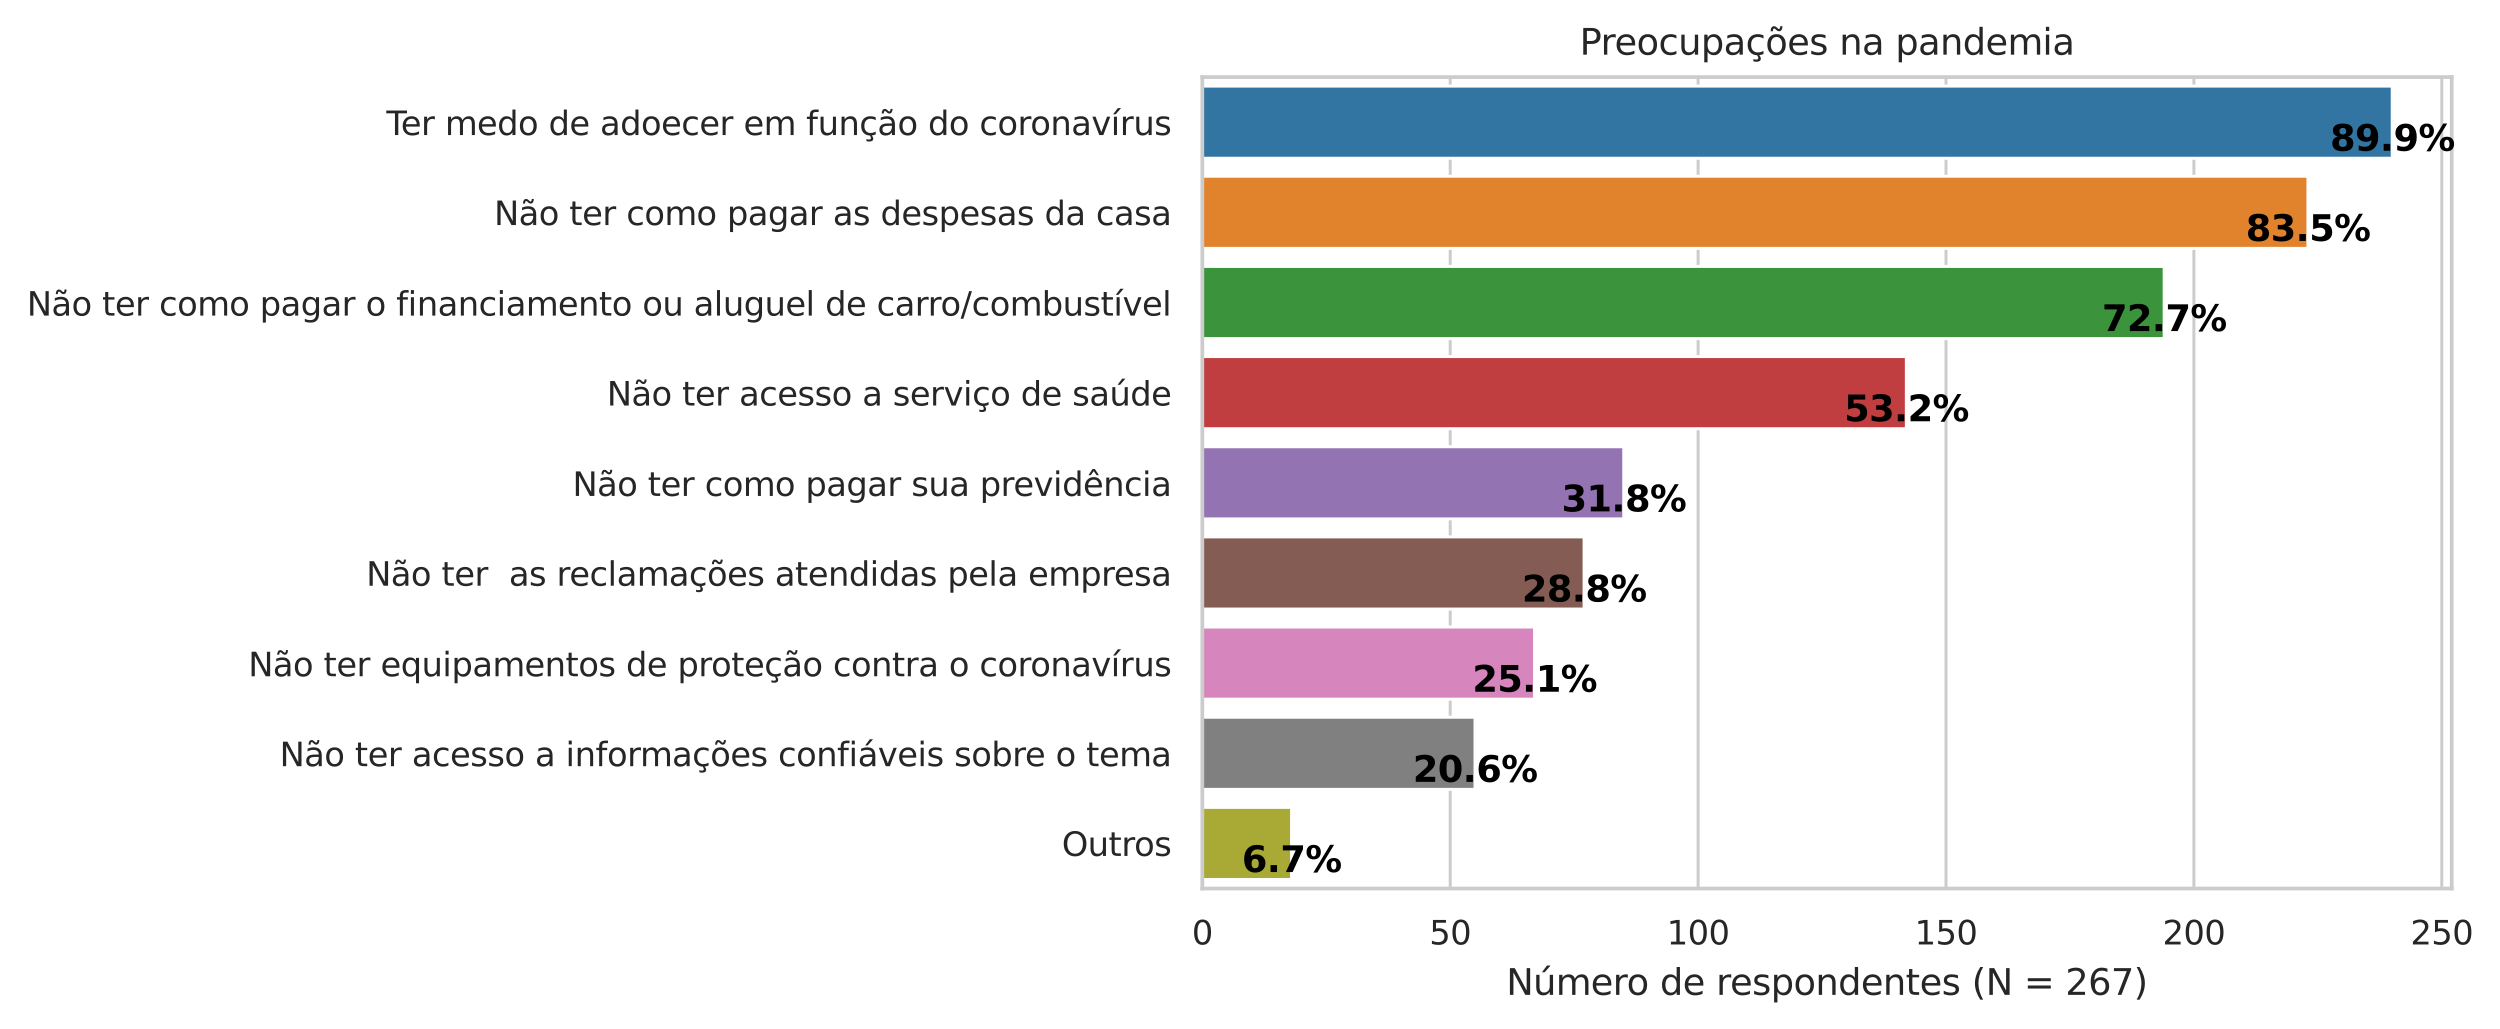 <?xml version="1.0" encoding="utf-8" standalone="no"?>
<!DOCTYPE svg PUBLIC "-//W3C//DTD SVG 1.1//EN"
  "http://www.w3.org/Graphics/SVG/1.1/DTD/svg11.dtd">
<svg xmlns:xlink="http://www.w3.org/1999/xlink" width="669.928pt" height="275.79pt" viewBox="0 0 669.928 275.79" xmlns="http://www.w3.org/2000/svg" version="1.1">
 <defs>
  <style type="text/css">*{stroke-linejoin: round; stroke-linecap: butt}</style>
 </defs>
 <g id="figure_1">
  <g id="patch_1">
   <path d="M 0 275.79 
L 669.928 275.79 
L 669.928 0 
L 0 0 
z
" style="fill: #ffffff"/>
  </g>
  <g id="axes_1">
   <g id="patch_2">
    <path d="M 322.187 238.098 
L 656.987 238.098 
L 656.987 20.658 
L 322.187 20.658 
z
" style="fill: #ffffff"/>
   </g>
   <g id="matplotlib.axis_1">
    <g id="xtick_1">
     <g id="line2d_1">
      <path d="M 322.187 238.098 
L 322.187 20.658 
" clip-path="url(#pfe9ca8172d)" style="fill: none; stroke: #cccccc; stroke-width: 0.8; stroke-linecap: round"/>
     </g>
     <g id="text_1">
      <!-- 0 -->
      <g style="fill: #262626" transform="translate(319.387 253.085)scale(0.088 -0.088)">
       <defs>
        <path id="DejaVuSans-30" d="M 2034 4250 
Q 1547 4250 1301 3770 
Q 1056 3291 1056 2328 
Q 1056 1369 1301 889 
Q 1547 409 2034 409 
Q 2525 409 2770 889 
Q 3016 1369 3016 2328 
Q 3016 3291 2770 3770 
Q 2525 4250 2034 4250 
z
M 2034 4750 
Q 2819 4750 3233 4129 
Q 3647 3509 3647 2328 
Q 3647 1150 3233 529 
Q 2819 -91 2034 -91 
Q 1250 -91 836 529 
Q 422 1150 422 2328 
Q 422 3509 836 4129 
Q 1250 4750 2034 4750 
z
" transform="scale(0.016)"/>
       </defs>
       <use xlink:href="#DejaVuSans-30"/>
      </g>
     </g>
    </g>
    <g id="xtick_2">
     <g id="line2d_2">
      <path d="M 388.615 238.098 
L 388.615 20.658 
" clip-path="url(#pfe9ca8172d)" style="fill: none; stroke: #cccccc; stroke-width: 0.8; stroke-linecap: round"/>
     </g>
     <g id="text_2">
      <!-- 50 -->
      <g style="fill: #262626" transform="translate(383.016 253.085)scale(0.088 -0.088)">
       <defs>
        <path id="DejaVuSans-35" d="M 691 4666 
L 3169 4666 
L 3169 4134 
L 1269 4134 
L 1269 2991 
Q 1406 3038 1543 3061 
Q 1681 3084 1819 3084 
Q 2600 3084 3056 2656 
Q 3513 2228 3513 1497 
Q 3513 744 3044 326 
Q 2575 -91 1722 -91 
Q 1428 -91 1123 -41 
Q 819 9 494 109 
L 494 744 
Q 775 591 1075 516 
Q 1375 441 1709 441 
Q 2250 441 2565 725 
Q 2881 1009 2881 1497 
Q 2881 1984 2565 2268 
Q 2250 2553 1709 2553 
Q 1456 2553 1204 2497 
Q 953 2441 691 2322 
L 691 4666 
z
" transform="scale(0.016)"/>
       </defs>
       <use xlink:href="#DejaVuSans-35"/>
       <use xlink:href="#DejaVuSans-30" x="63.623"/>
      </g>
     </g>
    </g>
    <g id="xtick_3">
     <g id="line2d_3">
      <path d="M 455.044 238.098 
L 455.044 20.658 
" clip-path="url(#pfe9ca8172d)" style="fill: none; stroke: #cccccc; stroke-width: 0.8; stroke-linecap: round"/>
     </g>
     <g id="text_3">
      <!-- 100 -->
      <g style="fill: #262626" transform="translate(446.646 253.085)scale(0.088 -0.088)">
       <defs>
        <path id="DejaVuSans-31" d="M 794 531 
L 1825 531 
L 1825 4091 
L 703 3866 
L 703 4441 
L 1819 4666 
L 2450 4666 
L 2450 531 
L 3481 531 
L 3481 0 
L 794 0 
L 794 531 
z
" transform="scale(0.016)"/>
       </defs>
       <use xlink:href="#DejaVuSans-31"/>
       <use xlink:href="#DejaVuSans-30" x="63.623"/>
       <use xlink:href="#DejaVuSans-30" x="127.246"/>
      </g>
     </g>
    </g>
    <g id="xtick_4">
     <g id="line2d_4">
      <path d="M 521.473 238.098 
L 521.473 20.658 
" clip-path="url(#pfe9ca8172d)" style="fill: none; stroke: #cccccc; stroke-width: 0.8; stroke-linecap: round"/>
     </g>
     <g id="text_4">
      <!-- 150 -->
      <g style="fill: #262626" transform="translate(513.074 253.085)scale(0.088 -0.088)">
       <use xlink:href="#DejaVuSans-31"/>
       <use xlink:href="#DejaVuSans-35" x="63.623"/>
       <use xlink:href="#DejaVuSans-30" x="127.246"/>
      </g>
     </g>
    </g>
    <g id="xtick_5">
     <g id="line2d_5">
      <path d="M 587.901 238.098 
L 587.901 20.658 
" clip-path="url(#pfe9ca8172d)" style="fill: none; stroke: #cccccc; stroke-width: 0.8; stroke-linecap: round"/>
     </g>
     <g id="text_5">
      <!-- 200 -->
      <g style="fill: #262626" transform="translate(579.503 253.085)scale(0.088 -0.088)">
       <defs>
        <path id="DejaVuSans-32" d="M 1228 531 
L 3431 531 
L 3431 0 
L 469 0 
L 469 531 
Q 828 903 1448 1529 
Q 2069 2156 2228 2338 
Q 2531 2678 2651 2914 
Q 2772 3150 2772 3378 
Q 2772 3750 2511 3984 
Q 2250 4219 1831 4219 
Q 1534 4219 1204 4116 
Q 875 4013 500 3803 
L 500 4441 
Q 881 4594 1212 4672 
Q 1544 4750 1819 4750 
Q 2544 4750 2975 4387 
Q 3406 4025 3406 3419 
Q 3406 3131 3298 2873 
Q 3191 2616 2906 2266 
Q 2828 2175 2409 1742 
Q 1991 1309 1228 531 
z
" transform="scale(0.016)"/>
       </defs>
       <use xlink:href="#DejaVuSans-32"/>
       <use xlink:href="#DejaVuSans-30" x="63.623"/>
       <use xlink:href="#DejaVuSans-30" x="127.246"/>
      </g>
     </g>
    </g>
    <g id="xtick_6">
     <g id="line2d_6">
      <path d="M 654.33 238.098 
L 654.33 20.658 
" clip-path="url(#pfe9ca8172d)" style="fill: none; stroke: #cccccc; stroke-width: 0.8; stroke-linecap: round"/>
     </g>
     <g id="text_6">
      <!-- 250 -->
      <g style="fill: #262626" transform="translate(645.931 253.085)scale(0.088 -0.088)">
       <use xlink:href="#DejaVuSans-32"/>
       <use xlink:href="#DejaVuSans-35" x="63.623"/>
       <use xlink:href="#DejaVuSans-30" x="127.246"/>
      </g>
     </g>
    </g>
    <g id="text_7">
     <!-- Número de respondentes (N = 267) -->
     <g style="fill: #262626" transform="translate(403.65 266.593)scale(0.096 -0.096)">
      <defs>
       <path id="DejaVuSans-4e" d="M 628 4666 
L 1478 4666 
L 3547 763 
L 3547 4666 
L 4159 4666 
L 4159 0 
L 3309 0 
L 1241 3903 
L 1241 0 
L 628 0 
L 628 4666 
z
" transform="scale(0.016)"/>
       <path id="DejaVuSans-fa" d="M 544 1381 
L 544 3500 
L 1119 3500 
L 1119 1403 
Q 1119 906 1312 657 
Q 1506 409 1894 409 
Q 2359 409 2629 706 
Q 2900 1003 2900 1516 
L 2900 3500 
L 3475 3500 
L 3475 0 
L 2900 0 
L 2900 538 
Q 2691 219 2414 64 
Q 2138 -91 1772 -91 
Q 1169 -91 856 284 
Q 544 659 544 1381 
z
M 1991 3584 
L 1991 3584 
z
M 2418 5119 
L 3040 5119 
L 2022 3944 
L 1543 3944 
L 2418 5119 
z
" transform="scale(0.016)"/>
       <path id="DejaVuSans-6d" d="M 3328 2828 
Q 3544 3216 3844 3400 
Q 4144 3584 4550 3584 
Q 5097 3584 5394 3201 
Q 5691 2819 5691 2113 
L 5691 0 
L 5113 0 
L 5113 2094 
Q 5113 2597 4934 2840 
Q 4756 3084 4391 3084 
Q 3944 3084 3684 2787 
Q 3425 2491 3425 1978 
L 3425 0 
L 2847 0 
L 2847 2094 
Q 2847 2600 2669 2842 
Q 2491 3084 2119 3084 
Q 1678 3084 1418 2786 
Q 1159 2488 1159 1978 
L 1159 0 
L 581 0 
L 581 3500 
L 1159 3500 
L 1159 2956 
Q 1356 3278 1631 3431 
Q 1906 3584 2284 3584 
Q 2666 3584 2933 3390 
Q 3200 3197 3328 2828 
z
" transform="scale(0.016)"/>
       <path id="DejaVuSans-65" d="M 3597 1894 
L 3597 1613 
L 953 1613 
Q 991 1019 1311 708 
Q 1631 397 2203 397 
Q 2534 397 2845 478 
Q 3156 559 3463 722 
L 3463 178 
Q 3153 47 2828 -22 
Q 2503 -91 2169 -91 
Q 1331 -91 842 396 
Q 353 884 353 1716 
Q 353 2575 817 3079 
Q 1281 3584 2069 3584 
Q 2775 3584 3186 3129 
Q 3597 2675 3597 1894 
z
M 3022 2063 
Q 3016 2534 2758 2815 
Q 2500 3097 2075 3097 
Q 1594 3097 1305 2825 
Q 1016 2553 972 2059 
L 3022 2063 
z
" transform="scale(0.016)"/>
       <path id="DejaVuSans-72" d="M 2631 2963 
Q 2534 3019 2420 3045 
Q 2306 3072 2169 3072 
Q 1681 3072 1420 2755 
Q 1159 2438 1159 1844 
L 1159 0 
L 581 0 
L 581 3500 
L 1159 3500 
L 1159 2956 
Q 1341 3275 1631 3429 
Q 1922 3584 2338 3584 
Q 2397 3584 2469 3576 
Q 2541 3569 2628 3553 
L 2631 2963 
z
" transform="scale(0.016)"/>
       <path id="DejaVuSans-6f" d="M 1959 3097 
Q 1497 3097 1228 2736 
Q 959 2375 959 1747 
Q 959 1119 1226 758 
Q 1494 397 1959 397 
Q 2419 397 2687 759 
Q 2956 1122 2956 1747 
Q 2956 2369 2687 2733 
Q 2419 3097 1959 3097 
z
M 1959 3584 
Q 2709 3584 3137 3096 
Q 3566 2609 3566 1747 
Q 3566 888 3137 398 
Q 2709 -91 1959 -91 
Q 1206 -91 779 398 
Q 353 888 353 1747 
Q 353 2609 779 3096 
Q 1206 3584 1959 3584 
z
" transform="scale(0.016)"/>
       <path id="DejaVuSans-20" transform="scale(0.016)"/>
       <path id="DejaVuSans-64" d="M 2906 2969 
L 2906 4863 
L 3481 4863 
L 3481 0 
L 2906 0 
L 2906 525 
Q 2725 213 2448 61 
Q 2172 -91 1784 -91 
Q 1150 -91 751 415 
Q 353 922 353 1747 
Q 353 2572 751 3078 
Q 1150 3584 1784 3584 
Q 2172 3584 2448 3432 
Q 2725 3281 2906 2969 
z
M 947 1747 
Q 947 1113 1208 752 
Q 1469 391 1925 391 
Q 2381 391 2643 752 
Q 2906 1113 2906 1747 
Q 2906 2381 2643 2742 
Q 2381 3103 1925 3103 
Q 1469 3103 1208 2742 
Q 947 2381 947 1747 
z
" transform="scale(0.016)"/>
       <path id="DejaVuSans-73" d="M 2834 3397 
L 2834 2853 
Q 2591 2978 2328 3040 
Q 2066 3103 1784 3103 
Q 1356 3103 1142 2972 
Q 928 2841 928 2578 
Q 928 2378 1081 2264 
Q 1234 2150 1697 2047 
L 1894 2003 
Q 2506 1872 2764 1633 
Q 3022 1394 3022 966 
Q 3022 478 2636 193 
Q 2250 -91 1575 -91 
Q 1294 -91 989 -36 
Q 684 19 347 128 
L 347 722 
Q 666 556 975 473 
Q 1284 391 1588 391 
Q 1994 391 2212 530 
Q 2431 669 2431 922 
Q 2431 1156 2273 1281 
Q 2116 1406 1581 1522 
L 1381 1569 
Q 847 1681 609 1914 
Q 372 2147 372 2553 
Q 372 3047 722 3315 
Q 1072 3584 1716 3584 
Q 2034 3584 2315 3537 
Q 2597 3491 2834 3397 
z
" transform="scale(0.016)"/>
       <path id="DejaVuSans-70" d="M 1159 525 
L 1159 -1331 
L 581 -1331 
L 581 3500 
L 1159 3500 
L 1159 2969 
Q 1341 3281 1617 3432 
Q 1894 3584 2278 3584 
Q 2916 3584 3314 3078 
Q 3713 2572 3713 1747 
Q 3713 922 3314 415 
Q 2916 -91 2278 -91 
Q 1894 -91 1617 61 
Q 1341 213 1159 525 
z
M 3116 1747 
Q 3116 2381 2855 2742 
Q 2594 3103 2138 3103 
Q 1681 3103 1420 2742 
Q 1159 2381 1159 1747 
Q 1159 1113 1420 752 
Q 1681 391 2138 391 
Q 2594 391 2855 752 
Q 3116 1113 3116 1747 
z
" transform="scale(0.016)"/>
       <path id="DejaVuSans-6e" d="M 3513 2113 
L 3513 0 
L 2938 0 
L 2938 2094 
Q 2938 2591 2744 2837 
Q 2550 3084 2163 3084 
Q 1697 3084 1428 2787 
Q 1159 2491 1159 1978 
L 1159 0 
L 581 0 
L 581 3500 
L 1159 3500 
L 1159 2956 
Q 1366 3272 1645 3428 
Q 1925 3584 2291 3584 
Q 2894 3584 3203 3211 
Q 3513 2838 3513 2113 
z
" transform="scale(0.016)"/>
       <path id="DejaVuSans-74" d="M 1172 4494 
L 1172 3500 
L 2356 3500 
L 2356 3053 
L 1172 3053 
L 1172 1153 
Q 1172 725 1289 603 
Q 1406 481 1766 481 
L 2356 481 
L 2356 0 
L 1766 0 
Q 1100 0 847 248 
Q 594 497 594 1153 
L 594 3053 
L 172 3053 
L 172 3500 
L 594 3500 
L 594 4494 
L 1172 4494 
z
" transform="scale(0.016)"/>
       <path id="DejaVuSans-28" d="M 1984 4856 
Q 1566 4138 1362 3434 
Q 1159 2731 1159 2009 
Q 1159 1288 1364 580 
Q 1569 -128 1984 -844 
L 1484 -844 
Q 1016 -109 783 600 
Q 550 1309 550 2009 
Q 550 2706 781 3412 
Q 1013 4119 1484 4856 
L 1984 4856 
z
" transform="scale(0.016)"/>
       <path id="DejaVuSans-3d" d="M 678 2906 
L 4684 2906 
L 4684 2381 
L 678 2381 
L 678 2906 
z
M 678 1631 
L 4684 1631 
L 4684 1100 
L 678 1100 
L 678 1631 
z
" transform="scale(0.016)"/>
       <path id="DejaVuSans-36" d="M 2113 2584 
Q 1688 2584 1439 2293 
Q 1191 2003 1191 1497 
Q 1191 994 1439 701 
Q 1688 409 2113 409 
Q 2538 409 2786 701 
Q 3034 994 3034 1497 
Q 3034 2003 2786 2293 
Q 2538 2584 2113 2584 
z
M 3366 4563 
L 3366 3988 
Q 3128 4100 2886 4159 
Q 2644 4219 2406 4219 
Q 1781 4219 1451 3797 
Q 1122 3375 1075 2522 
Q 1259 2794 1537 2939 
Q 1816 3084 2150 3084 
Q 2853 3084 3261 2657 
Q 3669 2231 3669 1497 
Q 3669 778 3244 343 
Q 2819 -91 2113 -91 
Q 1303 -91 875 529 
Q 447 1150 447 2328 
Q 447 3434 972 4092 
Q 1497 4750 2381 4750 
Q 2619 4750 2861 4703 
Q 3103 4656 3366 4563 
z
" transform="scale(0.016)"/>
       <path id="DejaVuSans-37" d="M 525 4666 
L 3525 4666 
L 3525 4397 
L 1831 0 
L 1172 0 
L 2766 4134 
L 525 4134 
L 525 4666 
z
" transform="scale(0.016)"/>
       <path id="DejaVuSans-29" d="M 513 4856 
L 1013 4856 
Q 1481 4119 1714 3412 
Q 1947 2706 1947 2009 
Q 1947 1309 1714 600 
Q 1481 -109 1013 -844 
L 513 -844 
Q 928 -128 1133 580 
Q 1338 1288 1338 2009 
Q 1338 2731 1133 3434 
Q 928 4138 513 4856 
z
" transform="scale(0.016)"/>
      </defs>
      <use xlink:href="#DejaVuSans-4e"/>
      <use xlink:href="#DejaVuSans-fa" x="74.805"/>
      <use xlink:href="#DejaVuSans-6d" x="138.184"/>
      <use xlink:href="#DejaVuSans-65" x="235.596"/>
      <use xlink:href="#DejaVuSans-72" x="297.119"/>
      <use xlink:href="#DejaVuSans-6f" x="335.982"/>
      <use xlink:href="#DejaVuSans-20" x="397.164"/>
      <use xlink:href="#DejaVuSans-64" x="428.951"/>
      <use xlink:href="#DejaVuSans-65" x="492.428"/>
      <use xlink:href="#DejaVuSans-20" x="553.951"/>
      <use xlink:href="#DejaVuSans-72" x="585.738"/>
      <use xlink:href="#DejaVuSans-65" x="624.602"/>
      <use xlink:href="#DejaVuSans-73" x="686.125"/>
      <use xlink:href="#DejaVuSans-70" x="738.225"/>
      <use xlink:href="#DejaVuSans-6f" x="801.701"/>
      <use xlink:href="#DejaVuSans-6e" x="862.883"/>
      <use xlink:href="#DejaVuSans-64" x="926.262"/>
      <use xlink:href="#DejaVuSans-65" x="989.738"/>
      <use xlink:href="#DejaVuSans-6e" x="1051.262"/>
      <use xlink:href="#DejaVuSans-74" x="1114.641"/>
      <use xlink:href="#DejaVuSans-65" x="1153.85"/>
      <use xlink:href="#DejaVuSans-73" x="1215.373"/>
      <use xlink:href="#DejaVuSans-20" x="1267.473"/>
      <use xlink:href="#DejaVuSans-28" x="1299.26"/>
      <use xlink:href="#DejaVuSans-4e" x="1338.273"/>
      <use xlink:href="#DejaVuSans-20" x="1413.078"/>
      <use xlink:href="#DejaVuSans-3d" x="1444.865"/>
      <use xlink:href="#DejaVuSans-20" x="1528.654"/>
      <use xlink:href="#DejaVuSans-32" x="1560.441"/>
      <use xlink:href="#DejaVuSans-36" x="1624.064"/>
      <use xlink:href="#DejaVuSans-37" x="1687.688"/>
      <use xlink:href="#DejaVuSans-29" x="1751.311"/>
     </g>
    </g>
   </g>
   <g id="matplotlib.axis_2">
    <g id="ytick_1">
     <g id="text_8">
      <!-- Ter medo de adoecer em função do coronavírus -->
      <g style="fill: #262626" transform="translate(103.535 36.191)scale(0.088 -0.088)">
       <defs>
        <path id="DejaVuSans-54" d="M -19 4666 
L 3928 4666 
L 3928 4134 
L 2272 4134 
L 2272 0 
L 1638 0 
L 1638 4134 
L -19 4134 
L -19 4666 
z
" transform="scale(0.016)"/>
        <path id="DejaVuSans-61" d="M 2194 1759 
Q 1497 1759 1228 1600 
Q 959 1441 959 1056 
Q 959 750 1161 570 
Q 1363 391 1709 391 
Q 2188 391 2477 730 
Q 2766 1069 2766 1631 
L 2766 1759 
L 2194 1759 
z
M 3341 1997 
L 3341 0 
L 2766 0 
L 2766 531 
Q 2569 213 2275 61 
Q 1981 -91 1556 -91 
Q 1019 -91 701 211 
Q 384 513 384 1019 
Q 384 1609 779 1909 
Q 1175 2209 1959 2209 
L 2766 2209 
L 2766 2266 
Q 2766 2663 2505 2880 
Q 2244 3097 1772 3097 
Q 1472 3097 1187 3025 
Q 903 2953 641 2809 
L 641 3341 
Q 956 3463 1253 3523 
Q 1550 3584 1831 3584 
Q 2591 3584 2966 3190 
Q 3341 2797 3341 1997 
z
" transform="scale(0.016)"/>
        <path id="DejaVuSans-63" d="M 3122 3366 
L 3122 2828 
Q 2878 2963 2633 3030 
Q 2388 3097 2138 3097 
Q 1578 3097 1268 2742 
Q 959 2388 959 1747 
Q 959 1106 1268 751 
Q 1578 397 2138 397 
Q 2388 397 2633 464 
Q 2878 531 3122 666 
L 3122 134 
Q 2881 22 2623 -34 
Q 2366 -91 2075 -91 
Q 1284 -91 818 406 
Q 353 903 353 1747 
Q 353 2603 823 3093 
Q 1294 3584 2113 3584 
Q 2378 3584 2631 3529 
Q 2884 3475 3122 3366 
z
" transform="scale(0.016)"/>
        <path id="DejaVuSans-66" d="M 2375 4863 
L 2375 4384 
L 1825 4384 
Q 1516 4384 1395 4259 
Q 1275 4134 1275 3809 
L 1275 3500 
L 2222 3500 
L 2222 3053 
L 1275 3053 
L 1275 0 
L 697 0 
L 697 3053 
L 147 3053 
L 147 3500 
L 697 3500 
L 697 3744 
Q 697 4328 969 4595 
Q 1241 4863 1831 4863 
L 2375 4863 
z
" transform="scale(0.016)"/>
        <path id="DejaVuSans-75" d="M 544 1381 
L 544 3500 
L 1119 3500 
L 1119 1403 
Q 1119 906 1312 657 
Q 1506 409 1894 409 
Q 2359 409 2629 706 
Q 2900 1003 2900 1516 
L 2900 3500 
L 3475 3500 
L 3475 0 
L 2900 0 
L 2900 538 
Q 2691 219 2414 64 
Q 2138 -91 1772 -91 
Q 1169 -91 856 284 
Q 544 659 544 1381 
z
M 1991 3584 
L 1991 3584 
z
" transform="scale(0.016)"/>
        <path id="DejaVuSans-e7" d="M 3122 3366 
L 3122 2828 
Q 2878 2963 2633 3030 
Q 2388 3097 2138 3097 
Q 1578 3097 1268 2742 
Q 959 2388 959 1747 
Q 959 1106 1268 751 
Q 1578 397 2138 397 
Q 2388 397 2633 464 
Q 2878 531 3122 666 
L 3122 134 
Q 2881 22 2623 -34 
Q 2366 -91 2075 -91 
Q 1284 -91 818 406 
Q 353 903 353 1747 
Q 353 2603 823 3093 
Q 1294 3584 2113 3584 
Q 2378 3584 2631 3529 
Q 2884 3475 3122 3366 
z
M 2311 0 
Q 2482 -194 2566 -358 
Q 2651 -522 2651 -672 
Q 2651 -950 2463 -1092 
Q 2276 -1234 1907 -1234 
Q 1764 -1234 1628 -1215 
Q 1492 -1197 1357 -1159 
L 1357 -750 
Q 1464 -803 1579 -826 
Q 1695 -850 1842 -850 
Q 2026 -850 2120 -775 
Q 2214 -700 2214 -556 
Q 2214 -463 2146 -327 
Q 2079 -191 1939 0 
L 2311 0 
z
" transform="scale(0.016)"/>
        <path id="DejaVuSans-e3" d="M 2194 1759 
Q 1497 1759 1228 1600 
Q 959 1441 959 1056 
Q 959 750 1161 570 
Q 1363 391 1709 391 
Q 2188 391 2477 730 
Q 2766 1069 2766 1631 
L 2766 1759 
L 2194 1759 
z
M 3341 1997 
L 3341 0 
L 2766 0 
L 2766 531 
Q 2569 213 2275 61 
Q 1981 -91 1556 -91 
Q 1019 -91 701 211 
Q 384 513 384 1019 
Q 384 1609 779 1909 
Q 1175 2209 1959 2209 
L 2766 2209 
L 2766 2266 
Q 2766 2663 2505 2880 
Q 2244 3097 1772 3097 
Q 1472 3097 1187 3025 
Q 903 2953 641 2809 
L 641 3341 
Q 956 3463 1253 3523 
Q 1550 3584 1831 3584 
Q 2591 3584 2966 3190 
Q 3341 2797 3341 1997 
z
M 1844 4281 
L 1665 4453 
Q 1597 4516 1545 4545 
Q 1494 4575 1453 4575 
Q 1334 4575 1278 4461 
Q 1222 4347 1215 4091 
L 825 4091 
Q 831 4513 990 4742 
Q 1150 4972 1434 4972 
Q 1553 4972 1653 4928 
Q 1753 4884 1869 4781 
L 2047 4609 
Q 2115 4547 2167 4517 
Q 2219 4488 2259 4488 
Q 2378 4488 2434 4602 
Q 2490 4716 2497 4972 
L 2887 4972 
Q 2881 4550 2721 4320 
Q 2562 4091 2278 4091 
Q 2159 4091 2059 4134 
Q 1959 4178 1844 4281 
z
" transform="scale(0.016)"/>
        <path id="DejaVuSans-76" d="M 191 3500 
L 800 3500 
L 1894 563 
L 2988 3500 
L 3597 3500 
L 2284 0 
L 1503 0 
L 191 3500 
z
" transform="scale(0.016)"/>
        <path id="DejaVuSans-ed" d="M 1322 5119 
L 1944 5119 
L 926 3944 
L 447 3944 
L 1322 5119 
z
M 603 3500 
L 1178 3500 
L 1178 0 
L 603 0 
L 603 3500 
z
M 891 3584 
L 891 3584 
z
" transform="scale(0.016)"/>
       </defs>
       <use xlink:href="#DejaVuSans-54"/>
       <use xlink:href="#DejaVuSans-65" x="44.084"/>
       <use xlink:href="#DejaVuSans-72" x="105.607"/>
       <use xlink:href="#DejaVuSans-20" x="146.721"/>
       <use xlink:href="#DejaVuSans-6d" x="178.508"/>
       <use xlink:href="#DejaVuSans-65" x="275.92"/>
       <use xlink:href="#DejaVuSans-64" x="337.443"/>
       <use xlink:href="#DejaVuSans-6f" x="400.92"/>
       <use xlink:href="#DejaVuSans-20" x="462.102"/>
       <use xlink:href="#DejaVuSans-64" x="493.889"/>
       <use xlink:href="#DejaVuSans-65" x="557.365"/>
       <use xlink:href="#DejaVuSans-20" x="618.889"/>
       <use xlink:href="#DejaVuSans-61" x="650.676"/>
       <use xlink:href="#DejaVuSans-64" x="711.955"/>
       <use xlink:href="#DejaVuSans-6f" x="775.432"/>
       <use xlink:href="#DejaVuSans-65" x="836.613"/>
       <use xlink:href="#DejaVuSans-63" x="898.137"/>
       <use xlink:href="#DejaVuSans-65" x="953.117"/>
       <use xlink:href="#DejaVuSans-72" x="1014.641"/>
       <use xlink:href="#DejaVuSans-20" x="1055.754"/>
       <use xlink:href="#DejaVuSans-65" x="1087.541"/>
       <use xlink:href="#DejaVuSans-6d" x="1149.064"/>
       <use xlink:href="#DejaVuSans-20" x="1246.477"/>
       <use xlink:href="#DejaVuSans-66" x="1278.264"/>
       <use xlink:href="#DejaVuSans-75" x="1313.469"/>
       <use xlink:href="#DejaVuSans-6e" x="1376.848"/>
       <use xlink:href="#DejaVuSans-e7" x="1440.227"/>
       <use xlink:href="#DejaVuSans-e3" x="1495.207"/>
       <use xlink:href="#DejaVuSans-6f" x="1556.486"/>
       <use xlink:href="#DejaVuSans-20" x="1617.668"/>
       <use xlink:href="#DejaVuSans-64" x="1649.455"/>
       <use xlink:href="#DejaVuSans-6f" x="1712.932"/>
       <use xlink:href="#DejaVuSans-20" x="1774.113"/>
       <use xlink:href="#DejaVuSans-63" x="1805.9"/>
       <use xlink:href="#DejaVuSans-6f" x="1860.881"/>
       <use xlink:href="#DejaVuSans-72" x="1922.062"/>
       <use xlink:href="#DejaVuSans-6f" x="1960.926"/>
       <use xlink:href="#DejaVuSans-6e" x="2022.107"/>
       <use xlink:href="#DejaVuSans-61" x="2085.486"/>
       <use xlink:href="#DejaVuSans-76" x="2146.766"/>
       <use xlink:href="#DejaVuSans-ed" x="2205.945"/>
       <use xlink:href="#DejaVuSans-72" x="2233.729"/>
       <use xlink:href="#DejaVuSans-75" x="2274.842"/>
       <use xlink:href="#DejaVuSans-73" x="2338.221"/>
      </g>
     </g>
    </g>
    <g id="ytick_2">
     <g id="text_9">
      <!-- Não ter como pagar as despesas da casa -->
      <g style="fill: #262626" transform="translate(132.398 60.316)scale(0.088 -0.088)">
       <defs>
        <path id="DejaVuSans-67" d="M 2906 1791 
Q 2906 2416 2648 2759 
Q 2391 3103 1925 3103 
Q 1463 3103 1205 2759 
Q 947 2416 947 1791 
Q 947 1169 1205 825 
Q 1463 481 1925 481 
Q 2391 481 2648 825 
Q 2906 1169 2906 1791 
z
M 3481 434 
Q 3481 -459 3084 -895 
Q 2688 -1331 1869 -1331 
Q 1566 -1331 1297 -1286 
Q 1028 -1241 775 -1147 
L 775 -588 
Q 1028 -725 1275 -790 
Q 1522 -856 1778 -856 
Q 2344 -856 2625 -561 
Q 2906 -266 2906 331 
L 2906 616 
Q 2728 306 2450 153 
Q 2172 0 1784 0 
Q 1141 0 747 490 
Q 353 981 353 1791 
Q 353 2603 747 3093 
Q 1141 3584 1784 3584 
Q 2172 3584 2450 3431 
Q 2728 3278 2906 2969 
L 2906 3500 
L 3481 3500 
L 3481 434 
z
" transform="scale(0.016)"/>
       </defs>
       <use xlink:href="#DejaVuSans-4e"/>
       <use xlink:href="#DejaVuSans-e3" x="74.805"/>
       <use xlink:href="#DejaVuSans-6f" x="136.084"/>
       <use xlink:href="#DejaVuSans-20" x="197.266"/>
       <use xlink:href="#DejaVuSans-74" x="229.053"/>
       <use xlink:href="#DejaVuSans-65" x="268.262"/>
       <use xlink:href="#DejaVuSans-72" x="329.785"/>
       <use xlink:href="#DejaVuSans-20" x="370.898"/>
       <use xlink:href="#DejaVuSans-63" x="402.686"/>
       <use xlink:href="#DejaVuSans-6f" x="457.666"/>
       <use xlink:href="#DejaVuSans-6d" x="518.848"/>
       <use xlink:href="#DejaVuSans-6f" x="616.26"/>
       <use xlink:href="#DejaVuSans-20" x="677.441"/>
       <use xlink:href="#DejaVuSans-70" x="709.229"/>
       <use xlink:href="#DejaVuSans-61" x="772.705"/>
       <use xlink:href="#DejaVuSans-67" x="833.984"/>
       <use xlink:href="#DejaVuSans-61" x="897.461"/>
       <use xlink:href="#DejaVuSans-72" x="958.74"/>
       <use xlink:href="#DejaVuSans-20" x="999.854"/>
       <use xlink:href="#DejaVuSans-61" x="1031.641"/>
       <use xlink:href="#DejaVuSans-73" x="1092.92"/>
       <use xlink:href="#DejaVuSans-20" x="1145.02"/>
       <use xlink:href="#DejaVuSans-64" x="1176.807"/>
       <use xlink:href="#DejaVuSans-65" x="1240.283"/>
       <use xlink:href="#DejaVuSans-73" x="1301.807"/>
       <use xlink:href="#DejaVuSans-70" x="1353.906"/>
       <use xlink:href="#DejaVuSans-65" x="1417.383"/>
       <use xlink:href="#DejaVuSans-73" x="1478.906"/>
       <use xlink:href="#DejaVuSans-61" x="1531.006"/>
       <use xlink:href="#DejaVuSans-73" x="1592.285"/>
       <use xlink:href="#DejaVuSans-20" x="1644.385"/>
       <use xlink:href="#DejaVuSans-64" x="1676.172"/>
       <use xlink:href="#DejaVuSans-61" x="1739.648"/>
       <use xlink:href="#DejaVuSans-20" x="1800.928"/>
       <use xlink:href="#DejaVuSans-63" x="1832.715"/>
       <use xlink:href="#DejaVuSans-61" x="1887.695"/>
       <use xlink:href="#DejaVuSans-73" x="1948.975"/>
       <use xlink:href="#DejaVuSans-61" x="2001.074"/>
      </g>
     </g>
    </g>
    <g id="ytick_3">
     <g id="text_10">
      <!-- Não ter como pagar o financiamento ou aluguel de carro/combustível -->
      <g style="fill: #262626" transform="translate(7.2 84.577)scale(0.088 -0.088)">
       <defs>
        <path id="DejaVuSans-69" d="M 603 3500 
L 1178 3500 
L 1178 0 
L 603 0 
L 603 3500 
z
M 603 4863 
L 1178 4863 
L 1178 4134 
L 603 4134 
L 603 4863 
z
" transform="scale(0.016)"/>
        <path id="DejaVuSans-6c" d="M 603 4863 
L 1178 4863 
L 1178 0 
L 603 0 
L 603 4863 
z
" transform="scale(0.016)"/>
        <path id="DejaVuSans-2f" d="M 1625 4666 
L 2156 4666 
L 531 -594 
L 0 -594 
L 1625 4666 
z
" transform="scale(0.016)"/>
        <path id="DejaVuSans-62" d="M 3116 1747 
Q 3116 2381 2855 2742 
Q 2594 3103 2138 3103 
Q 1681 3103 1420 2742 
Q 1159 2381 1159 1747 
Q 1159 1113 1420 752 
Q 1681 391 2138 391 
Q 2594 391 2855 752 
Q 3116 1113 3116 1747 
z
M 1159 2969 
Q 1341 3281 1617 3432 
Q 1894 3584 2278 3584 
Q 2916 3584 3314 3078 
Q 3713 2572 3713 1747 
Q 3713 922 3314 415 
Q 2916 -91 2278 -91 
Q 1894 -91 1617 61 
Q 1341 213 1159 525 
L 1159 0 
L 581 0 
L 581 4863 
L 1159 4863 
L 1159 2969 
z
" transform="scale(0.016)"/>
       </defs>
       <use xlink:href="#DejaVuSans-4e"/>
       <use xlink:href="#DejaVuSans-e3" x="74.805"/>
       <use xlink:href="#DejaVuSans-6f" x="136.084"/>
       <use xlink:href="#DejaVuSans-20" x="197.266"/>
       <use xlink:href="#DejaVuSans-74" x="229.053"/>
       <use xlink:href="#DejaVuSans-65" x="268.262"/>
       <use xlink:href="#DejaVuSans-72" x="329.785"/>
       <use xlink:href="#DejaVuSans-20" x="370.898"/>
       <use xlink:href="#DejaVuSans-63" x="402.686"/>
       <use xlink:href="#DejaVuSans-6f" x="457.666"/>
       <use xlink:href="#DejaVuSans-6d" x="518.848"/>
       <use xlink:href="#DejaVuSans-6f" x="616.26"/>
       <use xlink:href="#DejaVuSans-20" x="677.441"/>
       <use xlink:href="#DejaVuSans-70" x="709.229"/>
       <use xlink:href="#DejaVuSans-61" x="772.705"/>
       <use xlink:href="#DejaVuSans-67" x="833.984"/>
       <use xlink:href="#DejaVuSans-61" x="897.461"/>
       <use xlink:href="#DejaVuSans-72" x="958.74"/>
       <use xlink:href="#DejaVuSans-20" x="999.854"/>
       <use xlink:href="#DejaVuSans-6f" x="1031.641"/>
       <use xlink:href="#DejaVuSans-20" x="1092.822"/>
       <use xlink:href="#DejaVuSans-66" x="1124.609"/>
       <use xlink:href="#DejaVuSans-69" x="1159.814"/>
       <use xlink:href="#DejaVuSans-6e" x="1187.598"/>
       <use xlink:href="#DejaVuSans-61" x="1250.977"/>
       <use xlink:href="#DejaVuSans-6e" x="1312.256"/>
       <use xlink:href="#DejaVuSans-63" x="1375.635"/>
       <use xlink:href="#DejaVuSans-69" x="1430.615"/>
       <use xlink:href="#DejaVuSans-61" x="1458.398"/>
       <use xlink:href="#DejaVuSans-6d" x="1519.678"/>
       <use xlink:href="#DejaVuSans-65" x="1617.09"/>
       <use xlink:href="#DejaVuSans-6e" x="1678.613"/>
       <use xlink:href="#DejaVuSans-74" x="1741.992"/>
       <use xlink:href="#DejaVuSans-6f" x="1781.201"/>
       <use xlink:href="#DejaVuSans-20" x="1842.383"/>
       <use xlink:href="#DejaVuSans-6f" x="1874.17"/>
       <use xlink:href="#DejaVuSans-75" x="1935.352"/>
       <use xlink:href="#DejaVuSans-20" x="1998.73"/>
       <use xlink:href="#DejaVuSans-61" x="2030.518"/>
       <use xlink:href="#DejaVuSans-6c" x="2091.797"/>
       <use xlink:href="#DejaVuSans-75" x="2119.58"/>
       <use xlink:href="#DejaVuSans-67" x="2182.959"/>
       <use xlink:href="#DejaVuSans-75" x="2246.436"/>
       <use xlink:href="#DejaVuSans-65" x="2309.814"/>
       <use xlink:href="#DejaVuSans-6c" x="2371.338"/>
       <use xlink:href="#DejaVuSans-20" x="2399.121"/>
       <use xlink:href="#DejaVuSans-64" x="2430.908"/>
       <use xlink:href="#DejaVuSans-65" x="2494.385"/>
       <use xlink:href="#DejaVuSans-20" x="2555.908"/>
       <use xlink:href="#DejaVuSans-63" x="2587.695"/>
       <use xlink:href="#DejaVuSans-61" x="2642.676"/>
       <use xlink:href="#DejaVuSans-72" x="2703.955"/>
       <use xlink:href="#DejaVuSans-72" x="2743.318"/>
       <use xlink:href="#DejaVuSans-6f" x="2782.182"/>
       <use xlink:href="#DejaVuSans-2f" x="2843.363"/>
       <use xlink:href="#DejaVuSans-63" x="2877.055"/>
       <use xlink:href="#DejaVuSans-6f" x="2932.035"/>
       <use xlink:href="#DejaVuSans-6d" x="2993.217"/>
       <use xlink:href="#DejaVuSans-62" x="3090.629"/>
       <use xlink:href="#DejaVuSans-75" x="3154.105"/>
       <use xlink:href="#DejaVuSans-73" x="3217.484"/>
       <use xlink:href="#DejaVuSans-74" x="3269.584"/>
       <use xlink:href="#DejaVuSans-ed" x="3308.793"/>
       <use xlink:href="#DejaVuSans-76" x="3336.576"/>
       <use xlink:href="#DejaVuSans-65" x="3395.756"/>
       <use xlink:href="#DejaVuSans-6c" x="3457.279"/>
      </g>
     </g>
    </g>
    <g id="ytick_4">
     <g id="text_11">
      <!-- Não ter acesso a serviço de saúde -->
      <g style="fill: #262626" transform="translate(162.622 108.671)scale(0.088 -0.088)">
       <use xlink:href="#DejaVuSans-4e"/>
       <use xlink:href="#DejaVuSans-e3" x="74.805"/>
       <use xlink:href="#DejaVuSans-6f" x="136.084"/>
       <use xlink:href="#DejaVuSans-20" x="197.266"/>
       <use xlink:href="#DejaVuSans-74" x="229.053"/>
       <use xlink:href="#DejaVuSans-65" x="268.262"/>
       <use xlink:href="#DejaVuSans-72" x="329.785"/>
       <use xlink:href="#DejaVuSans-20" x="370.898"/>
       <use xlink:href="#DejaVuSans-61" x="402.686"/>
       <use xlink:href="#DejaVuSans-63" x="463.965"/>
       <use xlink:href="#DejaVuSans-65" x="518.945"/>
       <use xlink:href="#DejaVuSans-73" x="580.469"/>
       <use xlink:href="#DejaVuSans-73" x="632.568"/>
       <use xlink:href="#DejaVuSans-6f" x="684.668"/>
       <use xlink:href="#DejaVuSans-20" x="745.85"/>
       <use xlink:href="#DejaVuSans-61" x="777.637"/>
       <use xlink:href="#DejaVuSans-20" x="838.916"/>
       <use xlink:href="#DejaVuSans-73" x="870.703"/>
       <use xlink:href="#DejaVuSans-65" x="922.803"/>
       <use xlink:href="#DejaVuSans-72" x="984.326"/>
       <use xlink:href="#DejaVuSans-76" x="1025.439"/>
       <use xlink:href="#DejaVuSans-69" x="1084.619"/>
       <use xlink:href="#DejaVuSans-e7" x="1112.402"/>
       <use xlink:href="#DejaVuSans-6f" x="1167.383"/>
       <use xlink:href="#DejaVuSans-20" x="1228.564"/>
       <use xlink:href="#DejaVuSans-64" x="1260.352"/>
       <use xlink:href="#DejaVuSans-65" x="1323.828"/>
       <use xlink:href="#DejaVuSans-20" x="1385.352"/>
       <use xlink:href="#DejaVuSans-73" x="1417.139"/>
       <use xlink:href="#DejaVuSans-61" x="1469.238"/>
       <use xlink:href="#DejaVuSans-fa" x="1530.518"/>
       <use xlink:href="#DejaVuSans-64" x="1593.896"/>
       <use xlink:href="#DejaVuSans-65" x="1657.373"/>
      </g>
     </g>
    </g>
    <g id="ytick_5">
     <g id="text_12">
      <!-- Não ter como pagar sua previdência -->
      <g style="fill: #262626" transform="translate(153.422 132.897)scale(0.088 -0.088)">
       <defs>
        <path id="DejaVuSans-ea" d="M 3597 1894 
L 3597 1613 
L 953 1613 
Q 991 1019 1311 708 
Q 1631 397 2203 397 
Q 2534 397 2845 478 
Q 3156 559 3463 722 
L 3463 178 
Q 3153 47 2828 -22 
Q 2503 -91 2169 -91 
Q 1331 -91 842 396 
Q 353 884 353 1716 
Q 353 2575 817 3079 
Q 1281 3584 2069 3584 
Q 2775 3584 3186 3129 
Q 3597 2675 3597 1894 
z
M 3022 2063 
Q 3016 2534 2758 2815 
Q 2500 3097 2075 3097 
Q 1594 3097 1305 2825 
Q 1016 2553 972 2059 
L 3022 2063 
z
M 1801 5119 
L 2263 5119 
L 3029 3944 
L 2595 3944 
L 2032 4709 
L 1470 3944 
L 1035 3944 
L 1801 5119 
z
" transform="scale(0.016)"/>
       </defs>
       <use xlink:href="#DejaVuSans-4e"/>
       <use xlink:href="#DejaVuSans-e3" x="74.805"/>
       <use xlink:href="#DejaVuSans-6f" x="136.084"/>
       <use xlink:href="#DejaVuSans-20" x="197.266"/>
       <use xlink:href="#DejaVuSans-74" x="229.053"/>
       <use xlink:href="#DejaVuSans-65" x="268.262"/>
       <use xlink:href="#DejaVuSans-72" x="329.785"/>
       <use xlink:href="#DejaVuSans-20" x="370.898"/>
       <use xlink:href="#DejaVuSans-63" x="402.686"/>
       <use xlink:href="#DejaVuSans-6f" x="457.666"/>
       <use xlink:href="#DejaVuSans-6d" x="518.848"/>
       <use xlink:href="#DejaVuSans-6f" x="616.26"/>
       <use xlink:href="#DejaVuSans-20" x="677.441"/>
       <use xlink:href="#DejaVuSans-70" x="709.229"/>
       <use xlink:href="#DejaVuSans-61" x="772.705"/>
       <use xlink:href="#DejaVuSans-67" x="833.984"/>
       <use xlink:href="#DejaVuSans-61" x="897.461"/>
       <use xlink:href="#DejaVuSans-72" x="958.74"/>
       <use xlink:href="#DejaVuSans-20" x="999.854"/>
       <use xlink:href="#DejaVuSans-73" x="1031.641"/>
       <use xlink:href="#DejaVuSans-75" x="1083.74"/>
       <use xlink:href="#DejaVuSans-61" x="1147.119"/>
       <use xlink:href="#DejaVuSans-20" x="1208.398"/>
       <use xlink:href="#DejaVuSans-70" x="1240.186"/>
       <use xlink:href="#DejaVuSans-72" x="1303.662"/>
       <use xlink:href="#DejaVuSans-65" x="1342.525"/>
       <use xlink:href="#DejaVuSans-76" x="1404.049"/>
       <use xlink:href="#DejaVuSans-69" x="1463.229"/>
       <use xlink:href="#DejaVuSans-64" x="1491.012"/>
       <use xlink:href="#DejaVuSans-ea" x="1554.488"/>
       <use xlink:href="#DejaVuSans-6e" x="1616.012"/>
       <use xlink:href="#DejaVuSans-63" x="1679.391"/>
       <use xlink:href="#DejaVuSans-69" x="1734.371"/>
       <use xlink:href="#DejaVuSans-61" x="1762.154"/>
      </g>
     </g>
    </g>
    <g id="ytick_6">
     <g id="text_13">
      <!-- Não ter  as reclamações atendidas pela empresa -->
      <g style="fill: #262626" transform="translate(98.14 156.956)scale(0.088 -0.088)">
       <defs>
        <path id="DejaVuSans-f5" d="M 1959 3097 
Q 1497 3097 1228 2736 
Q 959 2375 959 1747 
Q 959 1119 1226 758 
Q 1494 397 1959 397 
Q 2419 397 2687 759 
Q 2956 1122 2956 1747 
Q 2956 2369 2687 2733 
Q 2419 3097 1959 3097 
z
M 1959 3584 
Q 2709 3584 3137 3096 
Q 3566 2609 3566 1747 
Q 3566 888 3137 398 
Q 2709 -91 1959 -91 
Q 1206 -91 779 398 
Q 353 888 353 1747 
Q 353 2609 779 3096 
Q 1206 3584 1959 3584 
z
M 1948 4281 
L 1769 4453 
Q 1701 4516 1649 4545 
Q 1598 4575 1557 4575 
Q 1438 4575 1382 4461 
Q 1326 4347 1319 4091 
L 929 4091 
Q 935 4513 1094 4742 
Q 1254 4972 1538 4972 
Q 1657 4972 1757 4928 
Q 1857 4884 1973 4781 
L 2151 4609 
Q 2219 4547 2271 4517 
Q 2323 4488 2363 4488 
Q 2482 4488 2538 4602 
Q 2594 4716 2601 4972 
L 2991 4972 
Q 2985 4550 2825 4320 
Q 2666 4091 2382 4091 
Q 2263 4091 2163 4134 
Q 2063 4178 1948 4281 
z
" transform="scale(0.016)"/>
       </defs>
       <use xlink:href="#DejaVuSans-4e"/>
       <use xlink:href="#DejaVuSans-e3" x="74.805"/>
       <use xlink:href="#DejaVuSans-6f" x="136.084"/>
       <use xlink:href="#DejaVuSans-20" x="197.266"/>
       <use xlink:href="#DejaVuSans-74" x="229.053"/>
       <use xlink:href="#DejaVuSans-65" x="268.262"/>
       <use xlink:href="#DejaVuSans-72" x="329.785"/>
       <use xlink:href="#DejaVuSans-20" x="370.898"/>
       <use xlink:href="#DejaVuSans-20" x="402.686"/>
       <use xlink:href="#DejaVuSans-61" x="434.473"/>
       <use xlink:href="#DejaVuSans-73" x="495.752"/>
       <use xlink:href="#DejaVuSans-20" x="547.852"/>
       <use xlink:href="#DejaVuSans-72" x="579.639"/>
       <use xlink:href="#DejaVuSans-65" x="618.502"/>
       <use xlink:href="#DejaVuSans-63" x="680.025"/>
       <use xlink:href="#DejaVuSans-6c" x="735.006"/>
       <use xlink:href="#DejaVuSans-61" x="762.789"/>
       <use xlink:href="#DejaVuSans-6d" x="824.068"/>
       <use xlink:href="#DejaVuSans-61" x="921.48"/>
       <use xlink:href="#DejaVuSans-e7" x="982.76"/>
       <use xlink:href="#DejaVuSans-f5" x="1037.74"/>
       <use xlink:href="#DejaVuSans-65" x="1098.922"/>
       <use xlink:href="#DejaVuSans-73" x="1160.445"/>
       <use xlink:href="#DejaVuSans-20" x="1212.545"/>
       <use xlink:href="#DejaVuSans-61" x="1244.332"/>
       <use xlink:href="#DejaVuSans-74" x="1305.611"/>
       <use xlink:href="#DejaVuSans-65" x="1344.82"/>
       <use xlink:href="#DejaVuSans-6e" x="1406.344"/>
       <use xlink:href="#DejaVuSans-64" x="1469.723"/>
       <use xlink:href="#DejaVuSans-69" x="1533.199"/>
       <use xlink:href="#DejaVuSans-64" x="1560.982"/>
       <use xlink:href="#DejaVuSans-61" x="1624.459"/>
       <use xlink:href="#DejaVuSans-73" x="1685.738"/>
       <use xlink:href="#DejaVuSans-20" x="1737.838"/>
       <use xlink:href="#DejaVuSans-70" x="1769.625"/>
       <use xlink:href="#DejaVuSans-65" x="1833.102"/>
       <use xlink:href="#DejaVuSans-6c" x="1894.625"/>
       <use xlink:href="#DejaVuSans-61" x="1922.408"/>
       <use xlink:href="#DejaVuSans-20" x="1983.688"/>
       <use xlink:href="#DejaVuSans-65" x="2015.475"/>
       <use xlink:href="#DejaVuSans-6d" x="2076.998"/>
       <use xlink:href="#DejaVuSans-70" x="2174.41"/>
       <use xlink:href="#DejaVuSans-72" x="2237.887"/>
       <use xlink:href="#DejaVuSans-65" x="2276.75"/>
       <use xlink:href="#DejaVuSans-73" x="2338.273"/>
       <use xlink:href="#DejaVuSans-61" x="2390.373"/>
      </g>
     </g>
    </g>
    <g id="ytick_7">
     <g id="text_14">
      <!-- Não ter equipamentos de proteção contra o coronavírus -->
      <g style="fill: #262626" transform="translate(66.535 181.217)scale(0.088 -0.088)">
       <defs>
        <path id="DejaVuSans-71" d="M 947 1747 
Q 947 1113 1208 752 
Q 1469 391 1925 391 
Q 2381 391 2643 752 
Q 2906 1113 2906 1747 
Q 2906 2381 2643 2742 
Q 2381 3103 1925 3103 
Q 1469 3103 1208 2742 
Q 947 2381 947 1747 
z
M 2906 525 
Q 2725 213 2448 61 
Q 2172 -91 1784 -91 
Q 1150 -91 751 415 
Q 353 922 353 1747 
Q 353 2572 751 3078 
Q 1150 3584 1784 3584 
Q 2172 3584 2448 3432 
Q 2725 3281 2906 2969 
L 2906 3500 
L 3481 3500 
L 3481 -1331 
L 2906 -1331 
L 2906 525 
z
" transform="scale(0.016)"/>
       </defs>
       <use xlink:href="#DejaVuSans-4e"/>
       <use xlink:href="#DejaVuSans-e3" x="74.805"/>
       <use xlink:href="#DejaVuSans-6f" x="136.084"/>
       <use xlink:href="#DejaVuSans-20" x="197.266"/>
       <use xlink:href="#DejaVuSans-74" x="229.053"/>
       <use xlink:href="#DejaVuSans-65" x="268.262"/>
       <use xlink:href="#DejaVuSans-72" x="329.785"/>
       <use xlink:href="#DejaVuSans-20" x="370.898"/>
       <use xlink:href="#DejaVuSans-65" x="402.686"/>
       <use xlink:href="#DejaVuSans-71" x="464.209"/>
       <use xlink:href="#DejaVuSans-75" x="527.686"/>
       <use xlink:href="#DejaVuSans-69" x="591.064"/>
       <use xlink:href="#DejaVuSans-70" x="618.848"/>
       <use xlink:href="#DejaVuSans-61" x="682.324"/>
       <use xlink:href="#DejaVuSans-6d" x="743.604"/>
       <use xlink:href="#DejaVuSans-65" x="841.016"/>
       <use xlink:href="#DejaVuSans-6e" x="902.539"/>
       <use xlink:href="#DejaVuSans-74" x="965.918"/>
       <use xlink:href="#DejaVuSans-6f" x="1005.127"/>
       <use xlink:href="#DejaVuSans-73" x="1066.309"/>
       <use xlink:href="#DejaVuSans-20" x="1118.408"/>
       <use xlink:href="#DejaVuSans-64" x="1150.195"/>
       <use xlink:href="#DejaVuSans-65" x="1213.672"/>
       <use xlink:href="#DejaVuSans-20" x="1275.195"/>
       <use xlink:href="#DejaVuSans-70" x="1306.982"/>
       <use xlink:href="#DejaVuSans-72" x="1370.459"/>
       <use xlink:href="#DejaVuSans-6f" x="1409.322"/>
       <use xlink:href="#DejaVuSans-74" x="1470.504"/>
       <use xlink:href="#DejaVuSans-65" x="1509.713"/>
       <use xlink:href="#DejaVuSans-e7" x="1571.236"/>
       <use xlink:href="#DejaVuSans-e3" x="1626.217"/>
       <use xlink:href="#DejaVuSans-6f" x="1687.496"/>
       <use xlink:href="#DejaVuSans-20" x="1748.678"/>
       <use xlink:href="#DejaVuSans-63" x="1780.465"/>
       <use xlink:href="#DejaVuSans-6f" x="1835.445"/>
       <use xlink:href="#DejaVuSans-6e" x="1896.627"/>
       <use xlink:href="#DejaVuSans-74" x="1960.006"/>
       <use xlink:href="#DejaVuSans-72" x="1999.215"/>
       <use xlink:href="#DejaVuSans-61" x="2040.328"/>
       <use xlink:href="#DejaVuSans-20" x="2101.607"/>
       <use xlink:href="#DejaVuSans-6f" x="2133.395"/>
       <use xlink:href="#DejaVuSans-20" x="2194.576"/>
       <use xlink:href="#DejaVuSans-63" x="2226.363"/>
       <use xlink:href="#DejaVuSans-6f" x="2281.344"/>
       <use xlink:href="#DejaVuSans-72" x="2342.525"/>
       <use xlink:href="#DejaVuSans-6f" x="2381.389"/>
       <use xlink:href="#DejaVuSans-6e" x="2442.57"/>
       <use xlink:href="#DejaVuSans-61" x="2505.949"/>
       <use xlink:href="#DejaVuSans-76" x="2567.229"/>
       <use xlink:href="#DejaVuSans-ed" x="2626.408"/>
       <use xlink:href="#DejaVuSans-72" x="2654.191"/>
       <use xlink:href="#DejaVuSans-75" x="2695.305"/>
       <use xlink:href="#DejaVuSans-73" x="2758.684"/>
      </g>
     </g>
    </g>
    <g id="ytick_8">
     <g id="text_15">
      <!-- Não ter acesso a informações confiáveis sobre o tema -->
      <g style="fill: #262626" transform="translate(74.933 205.311)scale(0.088 -0.088)">
       <defs>
        <path id="DejaVuSans-e1" d="M 2194 1759 
Q 1497 1759 1228 1600 
Q 959 1441 959 1056 
Q 959 750 1161 570 
Q 1363 391 1709 391 
Q 2188 391 2477 730 
Q 2766 1069 2766 1631 
L 2766 1759 
L 2194 1759 
z
M 3341 1997 
L 3341 0 
L 2766 0 
L 2766 531 
Q 2569 213 2275 61 
Q 1981 -91 1556 -91 
Q 1019 -91 701 211 
Q 384 513 384 1019 
Q 384 1609 779 1909 
Q 1175 2209 1959 2209 
L 2766 2209 
L 2766 2266 
Q 2766 2663 2505 2880 
Q 2244 3097 1772 3097 
Q 1472 3097 1187 3025 
Q 903 2953 641 2809 
L 641 3341 
Q 956 3463 1253 3523 
Q 1550 3584 1831 3584 
Q 2591 3584 2966 3190 
Q 3341 2797 3341 1997 
z
M 2290 5119 
L 2912 5119 
L 1894 3944 
L 1415 3944 
L 2290 5119 
z
" transform="scale(0.016)"/>
       </defs>
       <use xlink:href="#DejaVuSans-4e"/>
       <use xlink:href="#DejaVuSans-e3" x="74.805"/>
       <use xlink:href="#DejaVuSans-6f" x="136.084"/>
       <use xlink:href="#DejaVuSans-20" x="197.266"/>
       <use xlink:href="#DejaVuSans-74" x="229.053"/>
       <use xlink:href="#DejaVuSans-65" x="268.262"/>
       <use xlink:href="#DejaVuSans-72" x="329.785"/>
       <use xlink:href="#DejaVuSans-20" x="370.898"/>
       <use xlink:href="#DejaVuSans-61" x="402.686"/>
       <use xlink:href="#DejaVuSans-63" x="463.965"/>
       <use xlink:href="#DejaVuSans-65" x="518.945"/>
       <use xlink:href="#DejaVuSans-73" x="580.469"/>
       <use xlink:href="#DejaVuSans-73" x="632.568"/>
       <use xlink:href="#DejaVuSans-6f" x="684.668"/>
       <use xlink:href="#DejaVuSans-20" x="745.85"/>
       <use xlink:href="#DejaVuSans-61" x="777.637"/>
       <use xlink:href="#DejaVuSans-20" x="838.916"/>
       <use xlink:href="#DejaVuSans-69" x="870.703"/>
       <use xlink:href="#DejaVuSans-6e" x="898.486"/>
       <use xlink:href="#DejaVuSans-66" x="961.865"/>
       <use xlink:href="#DejaVuSans-6f" x="997.07"/>
       <use xlink:href="#DejaVuSans-72" x="1058.252"/>
       <use xlink:href="#DejaVuSans-6d" x="1097.615"/>
       <use xlink:href="#DejaVuSans-61" x="1195.027"/>
       <use xlink:href="#DejaVuSans-e7" x="1256.307"/>
       <use xlink:href="#DejaVuSans-f5" x="1311.287"/>
       <use xlink:href="#DejaVuSans-65" x="1372.469"/>
       <use xlink:href="#DejaVuSans-73" x="1433.992"/>
       <use xlink:href="#DejaVuSans-20" x="1486.092"/>
       <use xlink:href="#DejaVuSans-63" x="1517.879"/>
       <use xlink:href="#DejaVuSans-6f" x="1572.859"/>
       <use xlink:href="#DejaVuSans-6e" x="1634.041"/>
       <use xlink:href="#DejaVuSans-66" x="1697.42"/>
       <use xlink:href="#DejaVuSans-69" x="1732.625"/>
       <use xlink:href="#DejaVuSans-e1" x="1760.408"/>
       <use xlink:href="#DejaVuSans-76" x="1821.688"/>
       <use xlink:href="#DejaVuSans-65" x="1880.867"/>
       <use xlink:href="#DejaVuSans-69" x="1942.391"/>
       <use xlink:href="#DejaVuSans-73" x="1970.174"/>
       <use xlink:href="#DejaVuSans-20" x="2022.273"/>
       <use xlink:href="#DejaVuSans-73" x="2054.061"/>
       <use xlink:href="#DejaVuSans-6f" x="2106.16"/>
       <use xlink:href="#DejaVuSans-62" x="2167.342"/>
       <use xlink:href="#DejaVuSans-72" x="2230.818"/>
       <use xlink:href="#DejaVuSans-65" x="2269.682"/>
       <use xlink:href="#DejaVuSans-20" x="2331.205"/>
       <use xlink:href="#DejaVuSans-6f" x="2362.992"/>
       <use xlink:href="#DejaVuSans-20" x="2424.174"/>
       <use xlink:href="#DejaVuSans-74" x="2455.961"/>
       <use xlink:href="#DejaVuSans-65" x="2495.17"/>
       <use xlink:href="#DejaVuSans-6d" x="2556.693"/>
       <use xlink:href="#DejaVuSans-61" x="2654.105"/>
      </g>
     </g>
    </g>
    <g id="ytick_9">
     <g id="text_16">
      <!-- Outros -->
      <g style="fill: #262626" transform="translate(284.544 229.361)scale(0.088 -0.088)">
       <defs>
        <path id="DejaVuSans-4f" d="M 2522 4238 
Q 1834 4238 1429 3725 
Q 1025 3213 1025 2328 
Q 1025 1447 1429 934 
Q 1834 422 2522 422 
Q 3209 422 3611 934 
Q 4013 1447 4013 2328 
Q 4013 3213 3611 3725 
Q 3209 4238 2522 4238 
z
M 2522 4750 
Q 3503 4750 4090 4092 
Q 4678 3434 4678 2328 
Q 4678 1225 4090 567 
Q 3503 -91 2522 -91 
Q 1538 -91 948 565 
Q 359 1222 359 2328 
Q 359 3434 948 4092 
Q 1538 4750 2522 4750 
z
" transform="scale(0.016)"/>
       </defs>
       <use xlink:href="#DejaVuSans-4f"/>
       <use xlink:href="#DejaVuSans-75" x="78.711"/>
       <use xlink:href="#DejaVuSans-74" x="142.09"/>
       <use xlink:href="#DejaVuSans-72" x="181.299"/>
       <use xlink:href="#DejaVuSans-6f" x="220.162"/>
       <use xlink:href="#DejaVuSans-73" x="281.344"/>
      </g>
     </g>
    </g>
   </g>
   <g id="patch_3">
    <path d="M 322.187 23.074 
L 641.044 23.074 
L 641.044 42.402 
L 322.187 42.402 
z
" clip-path="url(#pfe9ca8172d)" style="fill: #3274a1; opacity: 0.99; stroke: #ffffff; stroke-width: 0.8; stroke-linejoin: miter"/>
   </g>
   <g id="patch_4">
    <path d="M 322.187 47.234 
L 618.458 47.234 
L 618.458 66.562 
L 322.187 66.562 
z
" clip-path="url(#pfe9ca8172d)" style="fill: #e1812c; opacity: 0.99; stroke: #ffffff; stroke-width: 0.8; stroke-linejoin: miter"/>
   </g>
   <g id="patch_5">
    <path d="M 322.187 71.394 
L 579.93 71.394 
L 579.93 90.722 
L 322.187 90.722 
z
" clip-path="url(#pfe9ca8172d)" style="fill: #3a923a; opacity: 0.99; stroke: #ffffff; stroke-width: 0.8; stroke-linejoin: miter"/>
   </g>
   <g id="patch_6">
    <path d="M 322.187 95.554 
L 510.844 95.554 
L 510.844 114.882 
L 322.187 114.882 
z
" clip-path="url(#pfe9ca8172d)" style="fill: #c03d3e; opacity: 0.99; stroke: #ffffff; stroke-width: 0.8; stroke-linejoin: miter"/>
   </g>
   <g id="patch_7">
    <path d="M 322.187 119.714 
L 435.115 119.714 
L 435.115 139.042 
L 322.187 139.042 
z
" clip-path="url(#pfe9ca8172d)" style="fill: #9372b2; opacity: 0.99; stroke: #ffffff; stroke-width: 0.8; stroke-linejoin: miter"/>
   </g>
   <g id="patch_8">
    <path d="M 322.187 143.874 
L 424.487 143.874 
L 424.487 163.202 
L 322.187 163.202 
z
" clip-path="url(#pfe9ca8172d)" style="fill: #845b53; opacity: 0.99; stroke: #ffffff; stroke-width: 0.8; stroke-linejoin: miter"/>
   </g>
   <g id="patch_9">
    <path d="M 322.187 168.034 
L 411.201 168.034 
L 411.201 187.362 
L 322.187 187.362 
z
" clip-path="url(#pfe9ca8172d)" style="fill: #d684bd; opacity: 0.99; stroke: #ffffff; stroke-width: 0.8; stroke-linejoin: miter"/>
   </g>
   <g id="patch_10">
    <path d="M 322.187 192.194 
L 395.258 192.194 
L 395.258 211.522 
L 322.187 211.522 
z
" clip-path="url(#pfe9ca8172d)" style="fill: #7f7f7f; opacity: 0.99; stroke: #ffffff; stroke-width: 0.8; stroke-linejoin: miter"/>
   </g>
   <g id="patch_11">
    <path d="M 322.187 216.354 
L 346.101 216.354 
L 346.101 235.682 
L 322.187 235.682 
z
" clip-path="url(#pfe9ca8172d)" style="fill: #a9aa35; opacity: 0.99; stroke: #ffffff; stroke-width: 0.8; stroke-linejoin: miter"/>
   </g>
   <g id="patch_12">
    <path d="M 322.187 238.098 
L 322.187 20.658 
" style="fill: none; stroke: #cccccc; stroke-linejoin: miter; stroke-linecap: square"/>
   </g>
   <g id="patch_13">
    <path d="M 656.987 238.098 
L 656.987 20.658 
" style="fill: none; stroke: #cccccc; stroke-linejoin: miter; stroke-linecap: square"/>
   </g>
   <g id="patch_14">
    <path d="M 322.187 238.098 
L 656.987 238.098 
" style="fill: none; stroke: #cccccc; stroke-linejoin: miter; stroke-linecap: square"/>
   </g>
   <g id="patch_15">
    <path d="M 322.187 20.658 
L 656.987 20.658 
" style="fill: none; stroke: #cccccc; stroke-linejoin: miter; stroke-linecap: square"/>
   </g>
   <g id="text_17">
    <!-- 89.9% -->
    <g transform="translate(624.392 40.406)scale(0.096 -0.096)">
     <defs>
      <path id="DejaVuSans-Bold-38" d="M 2228 2088 
Q 1891 2088 1709 1903 
Q 1528 1719 1528 1375 
Q 1528 1031 1709 848 
Q 1891 666 2228 666 
Q 2563 666 2741 848 
Q 2919 1031 2919 1375 
Q 2919 1722 2741 1905 
Q 2563 2088 2228 2088 
z
M 1350 2484 
Q 925 2613 709 2878 
Q 494 3144 494 3541 
Q 494 4131 934 4440 
Q 1375 4750 2228 4750 
Q 3075 4750 3515 4442 
Q 3956 4134 3956 3541 
Q 3956 3144 3739 2878 
Q 3522 2613 3097 2484 
Q 3572 2353 3814 2058 
Q 4056 1763 4056 1313 
Q 4056 619 3595 264 
Q 3134 -91 2228 -91 
Q 1319 -91 855 264 
Q 391 619 391 1313 
Q 391 1763 633 2058 
Q 875 2353 1350 2484 
z
M 1631 3419 
Q 1631 3141 1786 2991 
Q 1941 2841 2228 2841 
Q 2509 2841 2662 2991 
Q 2816 3141 2816 3419 
Q 2816 3697 2662 3845 
Q 2509 3994 2228 3994 
Q 1941 3994 1786 3844 
Q 1631 3694 1631 3419 
z
" transform="scale(0.016)"/>
      <path id="DejaVuSans-Bold-39" d="M 641 103 
L 641 966 
Q 928 831 1190 764 
Q 1453 697 1709 697 
Q 2247 697 2547 995 
Q 2847 1294 2900 1881 
Q 2688 1725 2447 1647 
Q 2206 1569 1925 1569 
Q 1209 1569 770 1986 
Q 331 2403 331 3084 
Q 331 3838 820 4291 
Q 1309 4744 2131 4744 
Q 3044 4744 3544 4128 
Q 4044 3513 4044 2388 
Q 4044 1231 3459 570 
Q 2875 -91 1856 -91 
Q 1528 -91 1228 -42 
Q 928 6 641 103 
z
M 2125 2350 
Q 2441 2350 2600 2554 
Q 2759 2759 2759 3169 
Q 2759 3575 2600 3781 
Q 2441 3988 2125 3988 
Q 1809 3988 1650 3781 
Q 1491 3575 1491 3169 
Q 1491 2759 1650 2554 
Q 1809 2350 2125 2350 
z
" transform="scale(0.016)"/>
      <path id="DejaVuSans-Bold-2e" d="M 653 1209 
L 1778 1209 
L 1778 0 
L 653 0 
L 653 1209 
z
" transform="scale(0.016)"/>
      <path id="DejaVuSans-Bold-25" d="M 4959 1925 
Q 4738 1925 4616 1733 
Q 4494 1541 4494 1184 
Q 4494 825 4614 633 
Q 4734 441 4959 441 
Q 5184 441 5303 633 
Q 5422 825 5422 1184 
Q 5422 1541 5301 1733 
Q 5181 1925 4959 1925 
z
M 4959 2450 
Q 5541 2450 5875 2112 
Q 6209 1775 6209 1184 
Q 6209 594 5875 251 
Q 5541 -91 4959 -91 
Q 4378 -91 4042 251 
Q 3706 594 3706 1184 
Q 3706 1772 4042 2111 
Q 4378 2450 4959 2450 
z
M 2094 -91 
L 1403 -91 
L 4319 4750 
L 5013 4750 
L 2094 -91 
z
M 1453 4750 
Q 2034 4750 2367 4411 
Q 2700 4072 2700 3481 
Q 2700 2891 2367 2550 
Q 2034 2209 1453 2209 
Q 872 2209 539 2550 
Q 206 2891 206 3481 
Q 206 4072 539 4411 
Q 872 4750 1453 4750 
z
M 1453 4225 
Q 1228 4225 1106 4031 
Q 984 3838 984 3481 
Q 984 3122 1106 2926 
Q 1228 2731 1453 2731 
Q 1678 2731 1798 2926 
Q 1919 3122 1919 3481 
Q 1919 3838 1797 4031 
Q 1675 4225 1453 4225 
z
" transform="scale(0.016)"/>
     </defs>
     <use xlink:href="#DejaVuSans-Bold-38"/>
     <use xlink:href="#DejaVuSans-Bold-39" x="69.58"/>
     <use xlink:href="#DejaVuSans-Bold-2e" x="139.16"/>
     <use xlink:href="#DejaVuSans-Bold-39" x="177.148"/>
     <use xlink:href="#DejaVuSans-Bold-25" x="246.729"/>
    </g>
   </g>
   <g id="text_18">
    <!-- 83.5% -->
    <g transform="translate(601.806 64.566)scale(0.096 -0.096)">
     <defs>
      <path id="DejaVuSans-Bold-33" d="M 2981 2516 
Q 3453 2394 3698 2092 
Q 3944 1791 3944 1325 
Q 3944 631 3412 270 
Q 2881 -91 1863 -91 
Q 1503 -91 1142 -33 
Q 781 25 428 141 
L 428 1069 
Q 766 900 1098 814 
Q 1431 728 1753 728 
Q 2231 728 2486 893 
Q 2741 1059 2741 1369 
Q 2741 1688 2480 1852 
Q 2219 2016 1709 2016 
L 1228 2016 
L 1228 2791 
L 1734 2791 
Q 2188 2791 2409 2933 
Q 2631 3075 2631 3366 
Q 2631 3634 2415 3781 
Q 2200 3928 1806 3928 
Q 1516 3928 1219 3862 
Q 922 3797 628 3669 
L 628 4550 
Q 984 4650 1334 4700 
Q 1684 4750 2022 4750 
Q 2931 4750 3382 4451 
Q 3834 4153 3834 3553 
Q 3834 3144 3618 2883 
Q 3403 2622 2981 2516 
z
" transform="scale(0.016)"/>
      <path id="DejaVuSans-Bold-35" d="M 678 4666 
L 3669 4666 
L 3669 3781 
L 1638 3781 
L 1638 3059 
Q 1775 3097 1914 3117 
Q 2053 3138 2203 3138 
Q 3056 3138 3531 2711 
Q 4006 2284 4006 1522 
Q 4006 766 3489 337 
Q 2972 -91 2053 -91 
Q 1656 -91 1267 -14 
Q 878 63 494 219 
L 494 1166 
Q 875 947 1217 837 
Q 1559 728 1863 728 
Q 2300 728 2551 942 
Q 2803 1156 2803 1522 
Q 2803 1891 2551 2103 
Q 2300 2316 1863 2316 
Q 1603 2316 1309 2248 
Q 1016 2181 678 2041 
L 678 4666 
z
" transform="scale(0.016)"/>
     </defs>
     <use xlink:href="#DejaVuSans-Bold-38"/>
     <use xlink:href="#DejaVuSans-Bold-33" x="69.58"/>
     <use xlink:href="#DejaVuSans-Bold-2e" x="139.16"/>
     <use xlink:href="#DejaVuSans-Bold-35" x="177.148"/>
     <use xlink:href="#DejaVuSans-Bold-25" x="246.729"/>
    </g>
   </g>
   <g id="text_19">
    <!-- 72.7% -->
    <g transform="translate(563.277 88.725)scale(0.096 -0.096)">
     <defs>
      <path id="DejaVuSans-Bold-37" d="M 428 4666 
L 3944 4666 
L 3944 3988 
L 2125 0 
L 953 0 
L 2675 3781 
L 428 3781 
L 428 4666 
z
" transform="scale(0.016)"/>
      <path id="DejaVuSans-Bold-32" d="M 1844 884 
L 3897 884 
L 3897 0 
L 506 0 
L 506 884 
L 2209 2388 
Q 2438 2594 2547 2791 
Q 2656 2988 2656 3200 
Q 2656 3528 2436 3728 
Q 2216 3928 1850 3928 
Q 1569 3928 1234 3808 
Q 900 3688 519 3450 
L 519 4475 
Q 925 4609 1322 4679 
Q 1719 4750 2100 4750 
Q 2938 4750 3402 4381 
Q 3866 4013 3866 3353 
Q 3866 2972 3669 2642 
Q 3472 2313 2841 1759 
L 1844 884 
z
" transform="scale(0.016)"/>
     </defs>
     <use xlink:href="#DejaVuSans-Bold-37"/>
     <use xlink:href="#DejaVuSans-Bold-32" x="69.58"/>
     <use xlink:href="#DejaVuSans-Bold-2e" x="139.16"/>
     <use xlink:href="#DejaVuSans-Bold-37" x="177.148"/>
     <use xlink:href="#DejaVuSans-Bold-25" x="246.729"/>
    </g>
   </g>
   <g id="text_20">
    <!-- 53.2% -->
    <g transform="translate(494.192 112.885)scale(0.096 -0.096)">
     <use xlink:href="#DejaVuSans-Bold-35"/>
     <use xlink:href="#DejaVuSans-Bold-33" x="69.58"/>
     <use xlink:href="#DejaVuSans-Bold-2e" x="139.16"/>
     <use xlink:href="#DejaVuSans-Bold-32" x="177.148"/>
     <use xlink:href="#DejaVuSans-Bold-25" x="246.729"/>
    </g>
   </g>
   <g id="text_21">
    <!-- 31.8% -->
    <g transform="translate(418.463 137.046)scale(0.096 -0.096)">
     <defs>
      <path id="DejaVuSans-Bold-31" d="M 750 831 
L 1813 831 
L 1813 3847 
L 722 3622 
L 722 4441 
L 1806 4666 
L 2950 4666 
L 2950 831 
L 4013 831 
L 4013 0 
L 750 0 
L 750 831 
z
" transform="scale(0.016)"/>
     </defs>
     <use xlink:href="#DejaVuSans-Bold-33"/>
     <use xlink:href="#DejaVuSans-Bold-31" x="69.58"/>
     <use xlink:href="#DejaVuSans-Bold-2e" x="139.16"/>
     <use xlink:href="#DejaVuSans-Bold-38" x="177.148"/>
     <use xlink:href="#DejaVuSans-Bold-25" x="246.729"/>
    </g>
   </g>
   <g id="text_22">
    <!-- 28.8% -->
    <g transform="translate(407.835 161.206)scale(0.096 -0.096)">
     <use xlink:href="#DejaVuSans-Bold-32"/>
     <use xlink:href="#DejaVuSans-Bold-38" x="69.58"/>
     <use xlink:href="#DejaVuSans-Bold-2e" x="139.16"/>
     <use xlink:href="#DejaVuSans-Bold-38" x="177.148"/>
     <use xlink:href="#DejaVuSans-Bold-25" x="246.729"/>
    </g>
   </g>
   <g id="text_23">
    <!-- 25.1% -->
    <g transform="translate(394.549 185.365)scale(0.096 -0.096)">
     <use xlink:href="#DejaVuSans-Bold-32"/>
     <use xlink:href="#DejaVuSans-Bold-35" x="69.58"/>
     <use xlink:href="#DejaVuSans-Bold-2e" x="139.16"/>
     <use xlink:href="#DejaVuSans-Bold-31" x="177.148"/>
     <use xlink:href="#DejaVuSans-Bold-25" x="246.729"/>
    </g>
   </g>
   <g id="text_24">
    <!-- 20.6% -->
    <g transform="translate(378.606 209.525)scale(0.096 -0.096)">
     <defs>
      <path id="DejaVuSans-Bold-30" d="M 2944 2338 
Q 2944 3213 2780 3570 
Q 2616 3928 2228 3928 
Q 1841 3928 1675 3570 
Q 1509 3213 1509 2338 
Q 1509 1453 1675 1090 
Q 1841 728 2228 728 
Q 2613 728 2778 1090 
Q 2944 1453 2944 2338 
z
M 4147 2328 
Q 4147 1169 3647 539 
Q 3147 -91 2228 -91 
Q 1306 -91 806 539 
Q 306 1169 306 2328 
Q 306 3491 806 4120 
Q 1306 4750 2228 4750 
Q 3147 4750 3647 4120 
Q 4147 3491 4147 2328 
z
" transform="scale(0.016)"/>
      <path id="DejaVuSans-Bold-36" d="M 2316 2303 
Q 2000 2303 1842 2098 
Q 1684 1894 1684 1484 
Q 1684 1075 1842 870 
Q 2000 666 2316 666 
Q 2634 666 2792 870 
Q 2950 1075 2950 1484 
Q 2950 1894 2792 2098 
Q 2634 2303 2316 2303 
z
M 3803 4544 
L 3803 3681 
Q 3506 3822 3243 3889 
Q 2981 3956 2731 3956 
Q 2194 3956 1894 3657 
Q 1594 3359 1544 2772 
Q 1750 2925 1990 3001 
Q 2231 3078 2516 3078 
Q 3231 3078 3670 2659 
Q 4109 2241 4109 1563 
Q 4109 813 3618 361 
Q 3128 -91 2303 -91 
Q 1394 -91 895 523 
Q 397 1138 397 2266 
Q 397 3422 980 4083 
Q 1563 4744 2578 4744 
Q 2900 4744 3203 4694 
Q 3506 4644 3803 4544 
z
" transform="scale(0.016)"/>
     </defs>
     <use xlink:href="#DejaVuSans-Bold-32"/>
     <use xlink:href="#DejaVuSans-Bold-30" x="69.58"/>
     <use xlink:href="#DejaVuSans-Bold-2e" x="139.16"/>
     <use xlink:href="#DejaVuSans-Bold-36" x="177.148"/>
     <use xlink:href="#DejaVuSans-Bold-25" x="246.729"/>
    </g>
   </g>
   <g id="text_25">
    <!-- 6.7% -->
    <g transform="translate(332.789 233.685)scale(0.096 -0.096)">
     <use xlink:href="#DejaVuSans-Bold-36"/>
     <use xlink:href="#DejaVuSans-Bold-2e" x="69.58"/>
     <use xlink:href="#DejaVuSans-Bold-37" x="107.568"/>
     <use xlink:href="#DejaVuSans-Bold-25" x="177.148"/>
    </g>
   </g>
   <g id="text_26">
    <!-- Preocupações na pandemia -->
    <g style="fill: #262626" transform="translate(423.304 14.658)scale(0.096 -0.096)">
     <defs>
      <path id="DejaVuSans-50" d="M 1259 4147 
L 1259 2394 
L 2053 2394 
Q 2494 2394 2734 2622 
Q 2975 2850 2975 3272 
Q 2975 3691 2734 3919 
Q 2494 4147 2053 4147 
L 1259 4147 
z
M 628 4666 
L 2053 4666 
Q 2838 4666 3239 4311 
Q 3641 3956 3641 3272 
Q 3641 2581 3239 2228 
Q 2838 1875 2053 1875 
L 1259 1875 
L 1259 0 
L 628 0 
L 628 4666 
z
" transform="scale(0.016)"/>
     </defs>
     <use xlink:href="#DejaVuSans-50"/>
     <use xlink:href="#DejaVuSans-72" x="58.553"/>
     <use xlink:href="#DejaVuSans-65" x="97.416"/>
     <use xlink:href="#DejaVuSans-6f" x="158.939"/>
     <use xlink:href="#DejaVuSans-63" x="220.121"/>
     <use xlink:href="#DejaVuSans-75" x="275.102"/>
     <use xlink:href="#DejaVuSans-70" x="338.48"/>
     <use xlink:href="#DejaVuSans-61" x="401.957"/>
     <use xlink:href="#DejaVuSans-e7" x="463.236"/>
     <use xlink:href="#DejaVuSans-f5" x="518.217"/>
     <use xlink:href="#DejaVuSans-65" x="579.398"/>
     <use xlink:href="#DejaVuSans-73" x="640.922"/>
     <use xlink:href="#DejaVuSans-20" x="693.021"/>
     <use xlink:href="#DejaVuSans-6e" x="724.809"/>
     <use xlink:href="#DejaVuSans-61" x="788.188"/>
     <use xlink:href="#DejaVuSans-20" x="849.467"/>
     <use xlink:href="#DejaVuSans-70" x="881.254"/>
     <use xlink:href="#DejaVuSans-61" x="944.73"/>
     <use xlink:href="#DejaVuSans-6e" x="1006.01"/>
     <use xlink:href="#DejaVuSans-64" x="1069.389"/>
     <use xlink:href="#DejaVuSans-65" x="1132.865"/>
     <use xlink:href="#DejaVuSans-6d" x="1194.389"/>
     <use xlink:href="#DejaVuSans-69" x="1291.801"/>
     <use xlink:href="#DejaVuSans-61" x="1319.584"/>
    </g>
   </g>
  </g>
 </g>
 <defs>
  <clipPath id="pfe9ca8172d">
   <rect x="322.187" y="20.658" width="334.8" height="217.44"/>
  </clipPath>
 </defs>
</svg>
